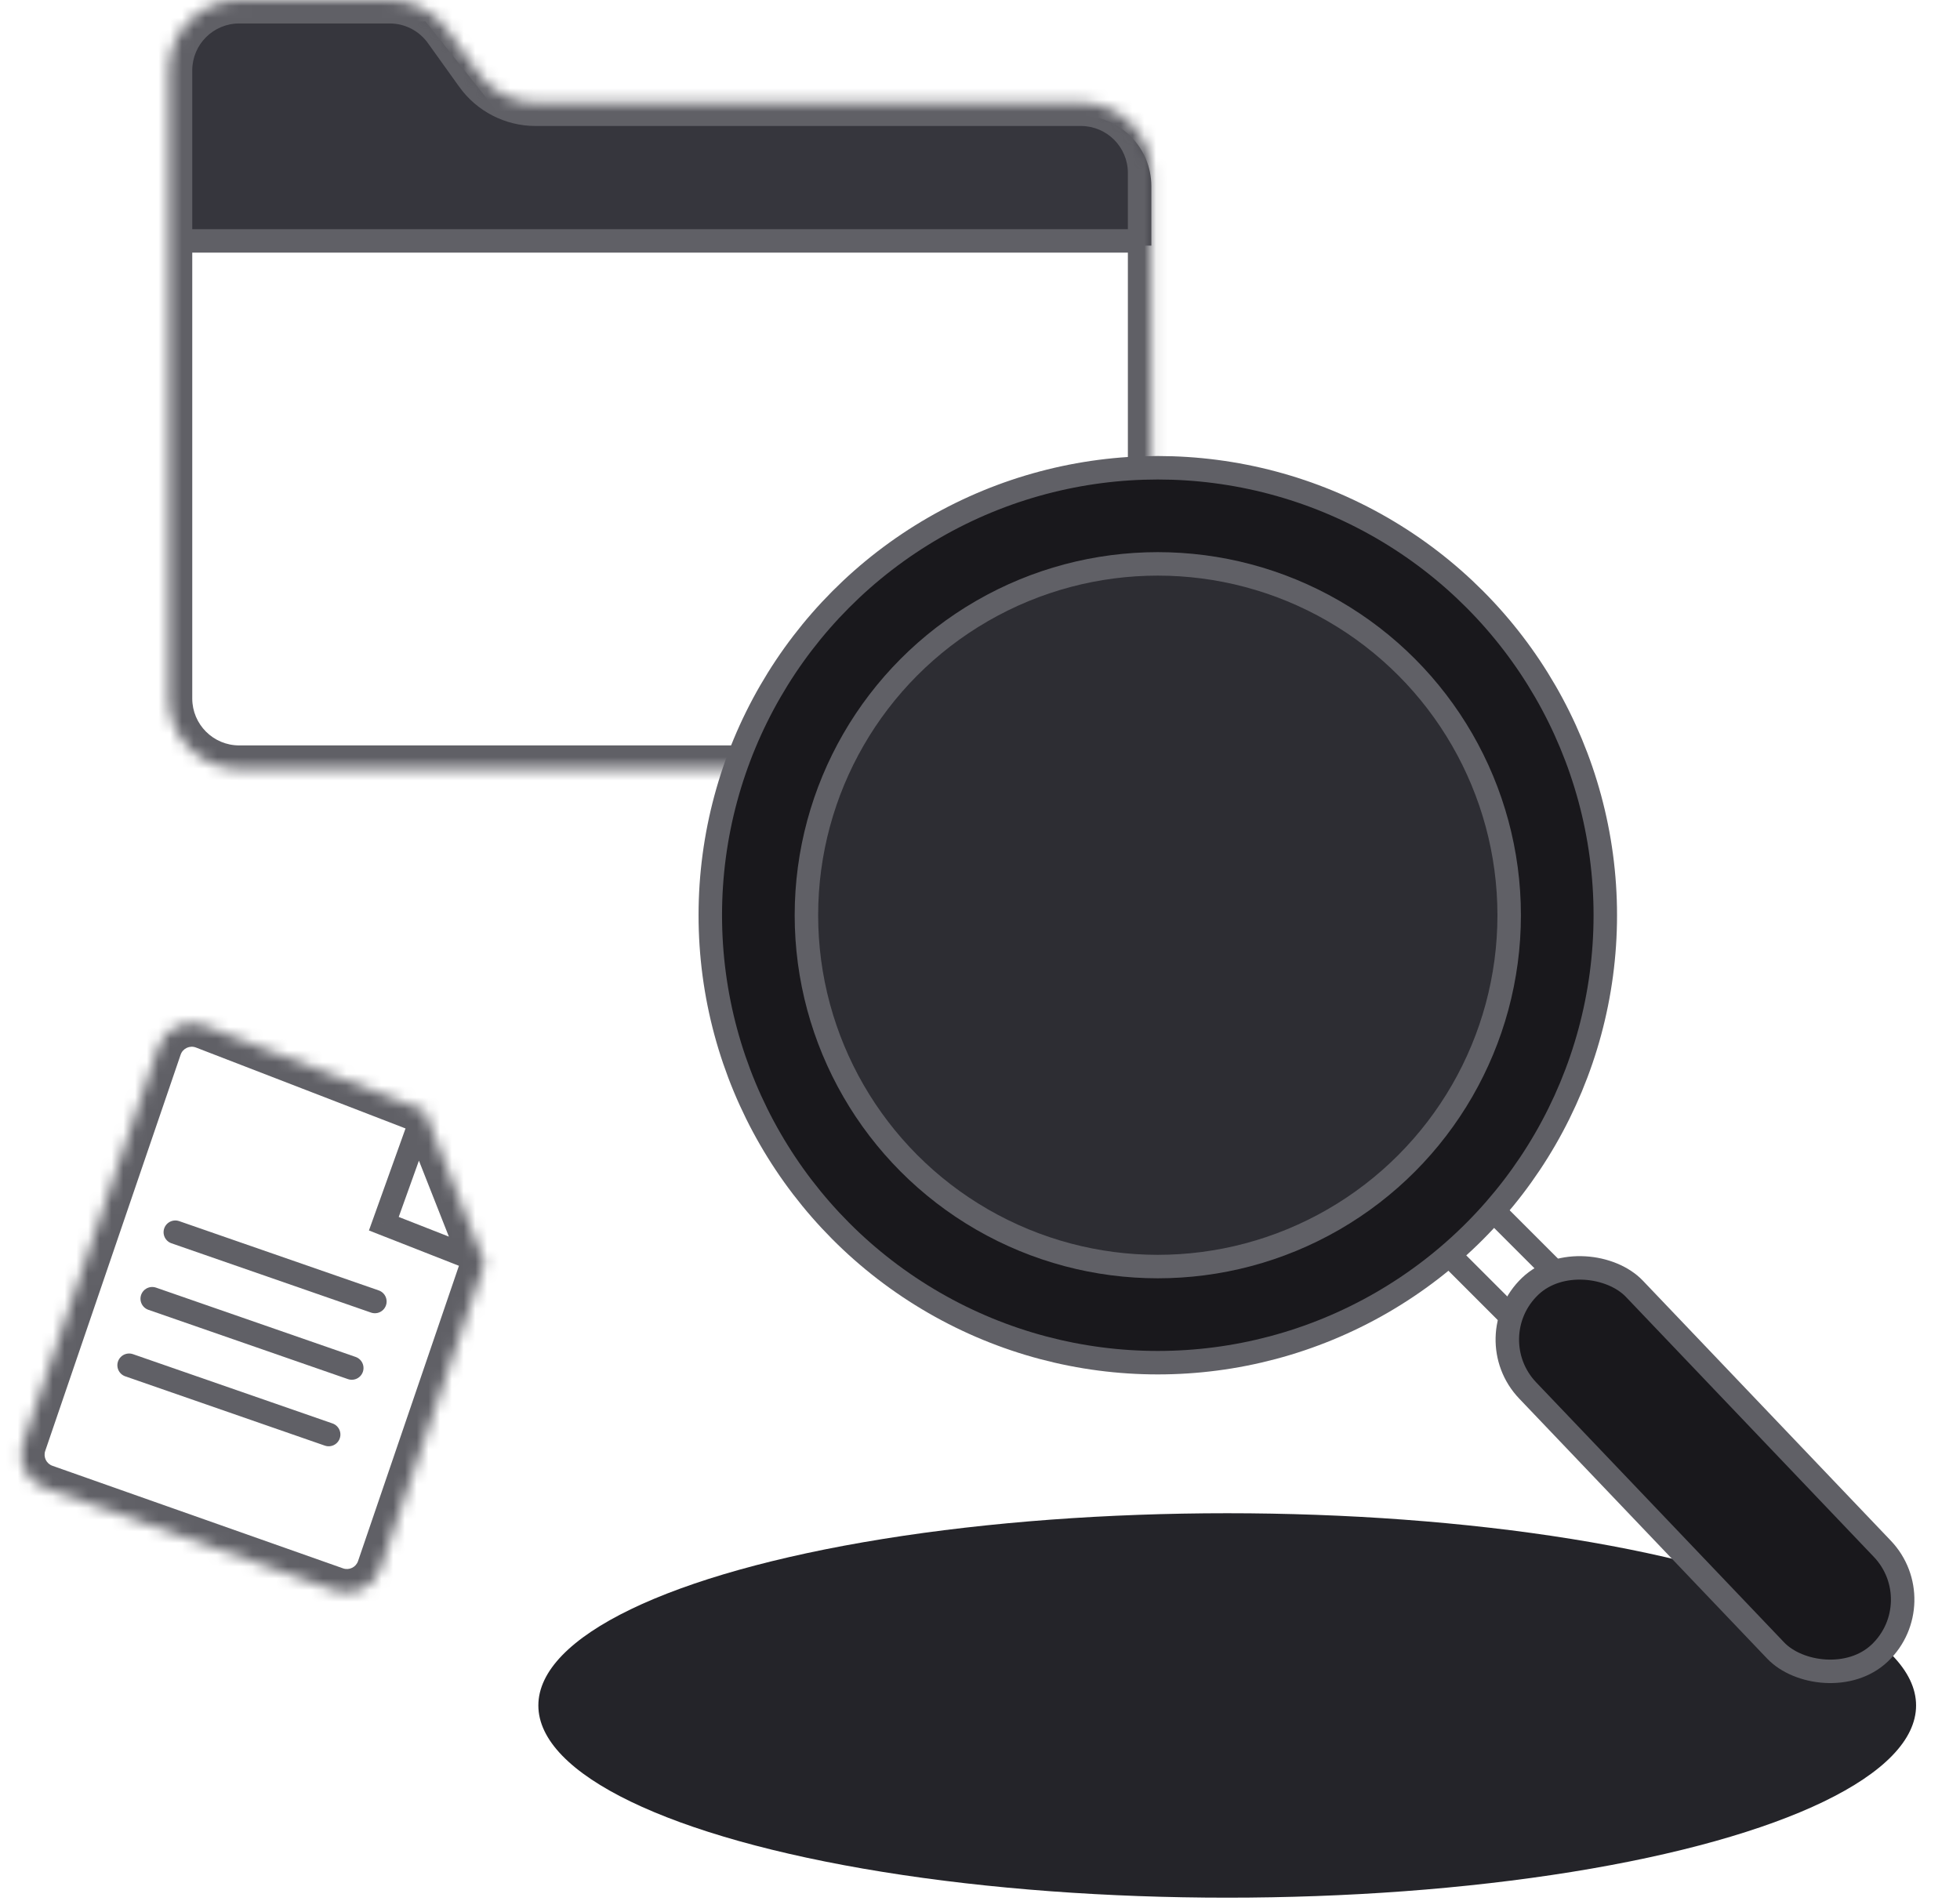<svg width="167" height="162" viewBox="0 0 167 162" fill="none" xmlns="http://www.w3.org/2000/svg">
<ellipse cx="104.564" cy="145.327" rx="58.694" ry="16.38" fill="#242429"/>
<path d="M16.2 5.82C16.2 3.611 17.991 1.82 20.2 1.82H36.248L42.647 9.866H92.099C95.413 9.866 98.099 12.552 98.099 15.866V20.93H16.2V5.82Z" fill="#36363D"/>
<mask id="path-3-inside-1" fill="white">
<path d="M14.381 6C14.381 2.686 17.067 0 20.381 0H33.206C35.141 0 36.957 0.933 38.083 2.505L40.752 6.23C41.879 7.803 43.695 8.736 45.63 8.736H92.099C95.413 8.736 98.099 11.422 98.099 14.736V20.529V59.519C98.099 62.833 95.413 65.519 92.099 65.519H20.381C17.067 65.519 14.381 62.833 14.381 59.519V20.529V6Z"/>
</mask>
<path d="M14.381 21.529H98.099V19.529H14.381V21.529ZM38.083 2.505L36.458 3.67L38.083 2.505ZM92.099 63.519H20.381V67.519H92.099V63.519ZM20.381 2H33.206V-2H20.381V2ZM36.458 3.67L39.127 7.395L42.378 5.066L39.709 1.341L36.458 3.67ZM45.63 10.736H92.099V6.736H45.63V10.736ZM16.381 59.519V20.529H12.381V59.519H16.381ZM16.381 20.529V6H12.381V20.529H16.381ZM96.099 14.736V20.529H100.099V14.736H96.099ZM96.099 20.529V59.519H100.099V20.529H96.099ZM39.127 7.395C40.629 9.492 43.05 10.736 45.63 10.736V6.736C44.34 6.736 43.129 6.114 42.378 5.066L39.127 7.395ZM33.206 2C34.496 2 35.706 2.622 36.458 3.67L39.709 1.341C38.207 -0.756 35.786 -2 33.206 -2V2ZM20.381 63.519C18.172 63.519 16.381 61.728 16.381 59.519H12.381C12.381 63.937 15.962 67.519 20.381 67.519V63.519ZM92.099 67.519C96.517 67.519 100.099 63.937 100.099 59.519H96.099C96.099 61.728 94.308 63.519 92.099 63.519V67.519ZM92.099 10.736C94.308 10.736 96.099 12.527 96.099 14.736H100.099C100.099 10.318 96.517 6.736 92.099 6.736V10.736ZM20.381 -2C15.962 -2 12.381 1.582 12.381 6H16.381C16.381 3.791 18.172 2 20.381 2V-2Z" fill="#606066" mask="url(#path-3-inside-1)"/>
<circle cx="98.649" cy="77.989" r="38.129" fill="#19181C" stroke="#606066" stroke-width="2"/>
<circle cx="98.649" cy="77.989" r="29.939" fill="#2D2D33" stroke="#606066" stroke-width="2"/>
<rect x="125.831" y="113.941" width="12.56" height="43.173" rx="6.28" transform="rotate(-43.636 125.831 113.941)" fill="#19181C" stroke="#606066" stroke-width="2"/>
<path d="M127.615 103.532L132.8 108.717" stroke="#606066" stroke-width="2"/>
<path d="M123.844 107.303L129.029 112.488" stroke="#606066" stroke-width="2"/>
<mask id="path-10-inside-2" fill="white">
<path d="M13.499 89.226C14.049 87.615 15.829 86.784 17.418 87.398L36.161 94.636L41.29 107.645L32.4 133.671C31.86 135.25 30.136 136.085 28.562 135.53L3.801 126.79C2.25 126.243 1.429 124.548 1.961 122.991L13.499 89.226Z"/>
</mask>
<path d="M32.704 104.276L31.763 103.938L31.435 104.852L32.339 105.207L32.704 104.276ZM35.22 94.298L31.763 103.938L33.645 104.613L37.103 94.974L35.22 94.298ZM32.339 105.207L40.925 108.576L41.656 106.714L33.069 103.345L32.339 105.207ZM41.29 107.645L43.183 108.292L43.421 107.596L43.151 106.911L41.29 107.645ZM36.161 94.636L38.022 93.902L37.7 93.086L36.882 92.77L36.161 94.636ZM3.801 126.79L3.135 128.676L3.801 126.79ZM28.562 135.53L29.228 133.644L28.562 135.53ZM32.4 133.671L30.507 133.024L32.4 133.671ZM29.228 133.644L4.467 124.904L3.135 128.676L27.897 137.416L29.228 133.644ZM3.853 123.638L15.391 89.873L11.606 88.579L0.068 122.345L3.853 123.638ZM39.398 106.998L30.507 133.024L34.292 134.317L43.183 108.292L39.398 106.998ZM16.698 89.263L35.441 96.502L36.882 92.77L18.139 85.532L16.698 89.263ZM34.301 95.369L39.43 108.379L43.151 106.911L38.022 93.902L34.301 95.369ZM4.467 124.904C3.949 124.722 3.676 124.157 3.853 123.638L0.068 122.345C-0.819 124.939 0.55 127.764 3.135 128.676L4.467 124.904ZM27.897 137.416C30.519 138.342 33.393 136.949 34.292 134.317L30.507 133.024C30.327 133.551 29.753 133.829 29.228 133.644L27.897 137.416ZM15.391 89.873C15.575 89.336 16.168 89.059 16.698 89.263L18.139 85.532C15.491 84.51 12.524 85.894 11.606 88.579L15.391 89.873Z" fill="#606066" mask="url(#path-10-inside-2)"/>
<path d="M14.937 105L31.941 110.905" stroke="#606066" stroke-width="2" stroke-linecap="round"/>
<path d="M12.969 110.668L29.972 116.573" stroke="#606066" stroke-width="2" stroke-linecap="round"/>
<path d="M11 116.336L28.004 122.241" stroke="#606066" stroke-width="2" stroke-linecap="round"/>
</svg>
